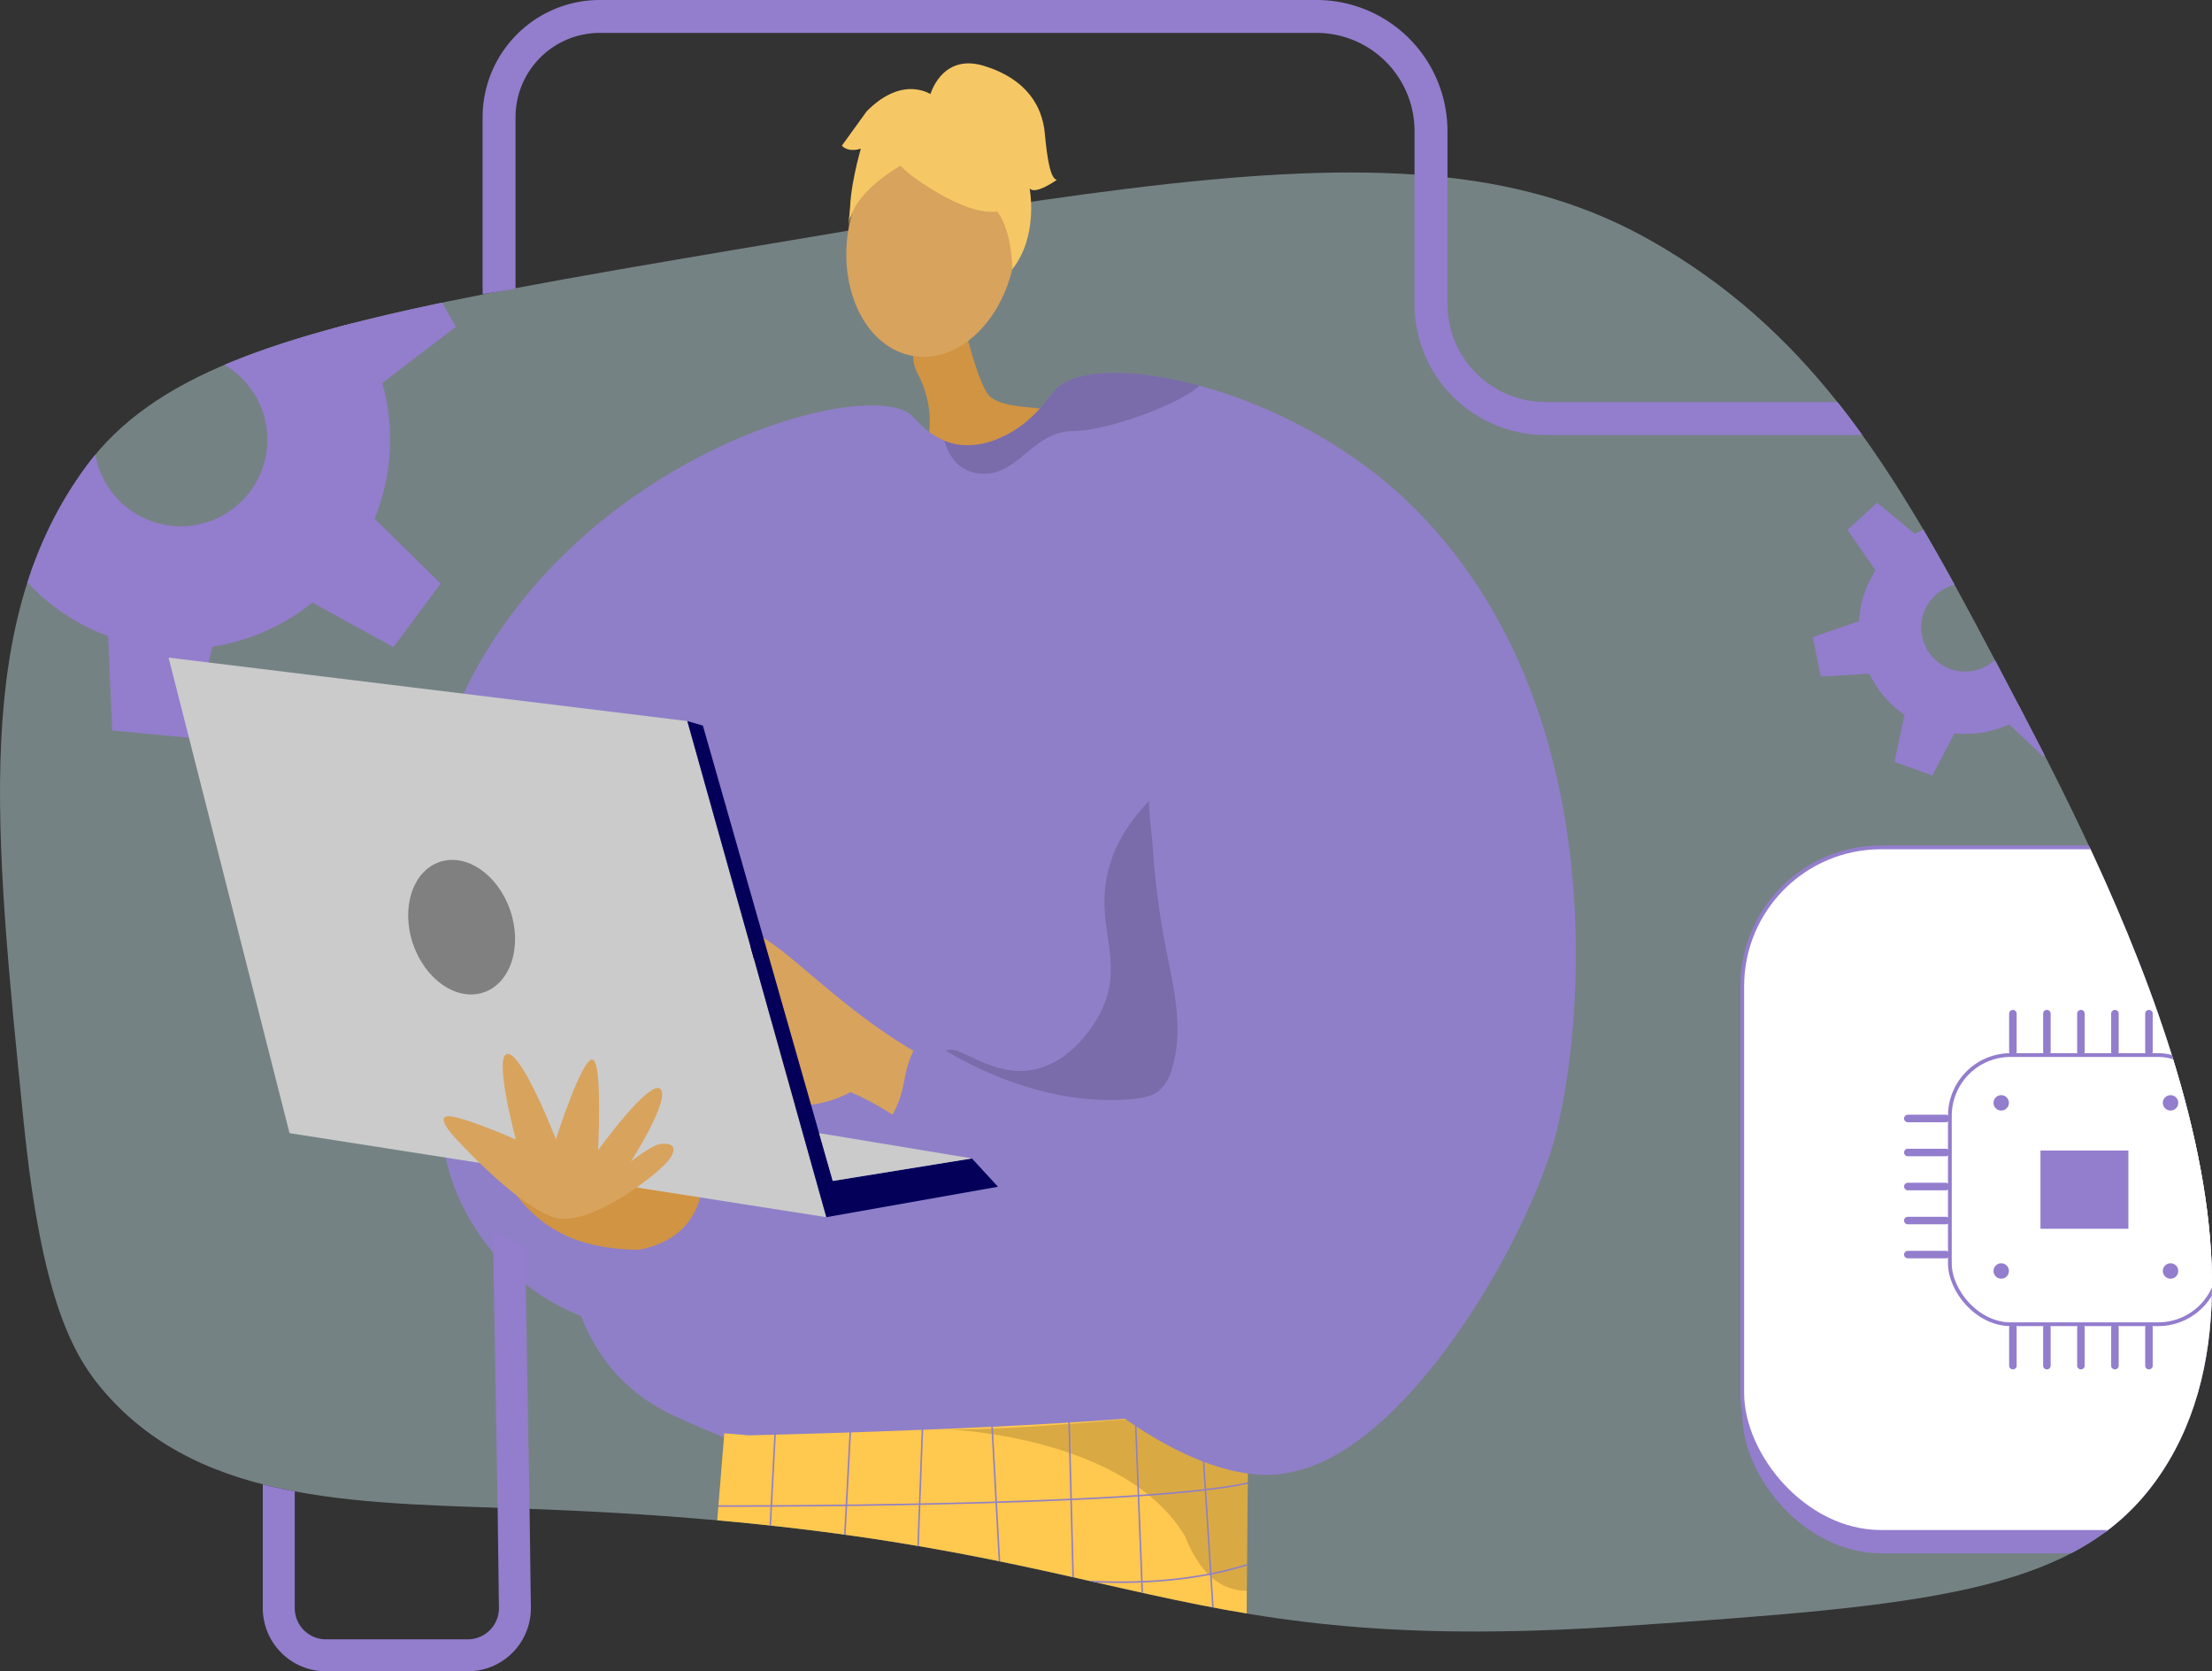 <svg xmlns="http://www.w3.org/2000/svg" xmlns:xlink="http://www.w3.org/1999/xlink" width="588" height="444.134" viewBox="0 0 588 444.134"><rect x="0" y="0" width="588" height="444.134" fill="#333333" stroke="none"/><defs><style>.a,.m,.s{fill:none;}.b{fill:#bad4d8;opacity:0.49;}.c{clip-path:url(#a);}.d{fill:#937dcd;}.e{fill:#d8a35d;}.f{fill:#5f5585;}.g{fill:#62548a;}.h{fill:#d19442;}.i{fill:#8f7fc8;}.j{fill:#ffc84f;}.k{opacity:0.3;}.l{opacity:0.5;}.m{stroke:#8f7fc8;stroke-width:0.404px;}.m,.r,.s{stroke-miterlimit:10;}.n{opacity:0.15;}.o{fill:#cbcbcb;}.p{fill:#04005a;}.q{fill:gray;}.r{fill:#fff;}.r,.s{stroke:#937dcd;}.s{stroke-linecap:round;stroke-width:2px;}.t{fill:#f6c865;}</style><clipPath id="a"><path class="a" d="M865.05,169.623c-98.808,16.7-148.687,25.691-172.1,57.367-30.284,40.964-24.719,95.8-16.733,174.494,4.836,47.655,13.31,62.267,21.514,71.71,26.45,30.449,69.34,29.354,114.736,31.075,160.124,6.064,159.568,39.883,289.23,31.073,79.324-5.389,119.428-8.686,141.029-38.244,42.024-57.5-13.936-164.059-38.246-210.35-27.256-51.9-48.763-92.857-95.613-119.517C1057.33,137.906,992.536,148.079,865.05,169.623Z" transform="translate(-669.908 -149.067)"/></clipPath></defs><g transform="translate(-669.908 -116.676)"><path class="b" d="M1242.721,497.1c-21.606,29.558-61.705,32.855-141.027,38.246-129.665,8.815-129.113-25-289.227-31.072-45.405-1.726-88.292-.623-114.737-31.072-8.207-9.452-16.682-24.054-21.521-71.709-7.98-78.7-13.541-133.542,16.739-174.5,17.559-23.743,50-34.751,106.814-45.816l.283-.057c2.264-.424,4.57-.877,6.9-1.3,17.177-3.24,36.463-6.537,58.1-10.188,81.713-13.81,137.659-22.95,180.871-20.007,2.986.2,5.9.467,8.759.778,20.4,2.278,37.948,7.6,54.192,16.838,20.474,11.645,36.095,26.021,49.466,42.844q3.4,4.245,6.608,8.744c14.234,19.753,26.191,42.533,39.533,67.931C1228.784,333.036,1284.745,439.595,1242.721,497.1Z" transform="translate(0.001 13.44)"/><g transform="translate(669.908 162.507)"><g class="c"><g transform="translate(-27.881 -8.219)"><path class="d" d="M764.851,248.78a55.663,55.663,0,1,0-77.879,11.464A55.663,55.663,0,0,0,764.851,248.78ZM701.7,201.832a23.031,23.031,0,1,1,4.744,32.224A23.031,23.031,0,0,1,701.7,201.832Z" transform="translate(-644.266 -136.35)"/><path class="d" d="M725.659,235.077l17.325-23.306L763.906,232.3l-12.556,16.892Z" transform="translate(-618.894 -114.83)"/><path class="d" d="M690.1,233.172,719.01,235.9,712.3,264.437l-20.954-1.978Z" transform="translate(-633.65 -105.95)"/><path class="d" d="M674.6,205.323l12.658,26.136-27.878,9.061L650.2,221.577Z" transform="translate(-650.204 -117.505)"/><path class="d" d="M690.651,175.156l-15.785,24.376-22.2-19.139,11.44-17.667Z" transform="translate(-649.183 -135.18)"/><path class="d" d="M723.191,173.025l-29.027-.857,4.852-28.909,21.038.621Z" transform="translate(-631.963 -143.258)"/><path class="d" d="M743.282,201.214l-14.318-25.265L756.2,165.108l10.377,18.311Z" transform="translate(-617.523 -134.192)"/></g><g transform="translate(481.901 80.847)"><path class="d" d="M1065.139,264.842a28.273,28.273,0,1,0-39.755-4.276A28.273,28.273,0,0,0,1065.139,264.842Zm-25.08-31.126a11.7,11.7,0,1,1-1.769,16.45A11.7,11.7,0,0,1,1040.059,233.716Z" transform="translate(-1006.906 -202.742)"/><path class="d" d="M1046.139,254.282l11.486-9.255,7.674,12.76-8.325,6.708Z" transform="translate(-995.697 -190.096)"/><path class="d" d="M1028.938,249.465l13.87,5.022-6.931,13.178-10.052-3.64Z" transform="translate(-1004.127 -188.255)"/><path class="d" d="M1024.554,232.887l2.9,14.464-14.862.907-2.1-10.483Z" transform="translate(-1010.489 -195.134)"/><path class="d" d="M1036.341,220.579l-10.865,9.977-8.482-12.238,7.875-7.231Z" transform="translate(-1007.79 -204.179)"/><path class="d" d="M1053.033,223.92l-14.165-4.117,6.066-13.6,10.266,2.984Z" transform="translate(-998.714 -206.205)"/><path class="d" d="M1058.65,239.5l-3.824-14.247,14.773-1.864,2.772,10.325Z" transform="translate(-992.093 -199.073)"/></g><g transform="translate(44.811 35.901)"><path class="e" d="M896.44,499.775s-.391,178.525,7.291,180.878c13.79,4.309,67.449,17.6,9.828,18.964-29.235,4.5-27.7-2.186-28.686-7.635-.807-4.451-15.146-162.849-17.537-175.047-.535-2.732-.859-4.384-.859-4.384Z" transform="translate(-633.156 -39.447)"/><path class="e" d="M828.387,499.41S817,676.9,809.292,679.175c-13.835,4.163-67.637,16.889-10.033,18.861,29.183,4.805,27.721-1.893,28.767-7.331.855-4.443,7.828-38.114,10.35-50.287.566-2.725,21.114-140.332,21.114-140.332Z" transform="translate(-671.867 -39.598)"/><path class="f" d="M832.236,627.716c.615-2.516-17.811-4.194-20.116-2.338s-39.774,5.5-40.2,16.32,51.3,7.666,54.96,7.792S831.026,632.66,832.236,627.716Z" transform="translate(-672.391 12.343)"/><path class="g" d="M877.7,625.182c-.587-2.521,21.775-1.341,24.058.539s35.211,7.493,35.516,18.316-51.385,7.123-55.042,7.209S878.858,630.138,877.7,625.182Z" transform="translate(-628.503 11.991)"/><path class="h" d="M853.719,174.44c.659,1.631,4.58,19.837,7.969,23.426s14.431,2.821,14.043,3.8-8.286,19.741-21.97,21.174-9.61-8.642-9.61-8.642a26.835,26.835,0,0,0-1.385-21.98C836.725,180.643,853.719,174.44,853.719,174.44Z" transform="translate(-643.533 -174.44)"/><path class="i" d="M1006.3,403.179c-1.613,11.581-21.132,18.657-35.576,38.324-7,9.534-25.736,17.1-42.389,17.716-40.917,1.572-74.09,5.425-123.382-17.716-56.7-26.618-13.149-125.283-16.432-136.4-4.313-14.687,75.473-57.219,80.64-58.926s84.152-6.619,86.43-5.859S1010.847,370.509,1006.3,403.179Z" transform="translate(-670.853 -147.14)"/><g transform="translate(129.819 290.029)"><g transform="translate(0 0)"><path class="j" d="M811.232,388.545c2.867.26,4.409.331,6.459.546,14.516-.347,77.209-2,111.106-5.4,11.959-1.2,20.333-2.615,21.741-4.274,0,0,0,.049,0,.137-.007,1.852-.14,23.055-.415,50.851-.542,54.873,8.682,133.031,16.442,156.539,1.675,5.074-76.505.664-76.505.664-2.731-56.486-1.709-155.9-5.416-160.195-4.511-5.223-7.552,82.315-12.241,155.661-30.471,9.266-79.494,6.564-79.068,3.423C798.383,549.188,811.232,388.545,811.232,388.545Z" transform="translate(-793.327 -379.417)"/></g><g class="k" transform="translate(75.348 0)"><path d="M847.281,385.067c-.236-.008-.472-.017-.7-.027C846.579,385.04,846.828,385.047,847.281,385.067Z" transform="translate(-846.579 -377.084)"/><path class="l" d="M847.075,387.4c18.734.662,59.42-3.709,59.42-3.709,11.959-1.2,20.333-2.615,21.74-4.274,0,0,0,.049,0,.137-.007,1.852-.14,23.055-.415,50.851a14.169,14.169,0,0,1-1.972-.139c-4.234-.586-7.573-3.015-10.188-6.5a33.365,33.365,0,0,1-4.194-7.75C896.383,390.5,853.078,387.672,847.075,387.4Z" transform="translate(-846.373 -379.417)"/></g><g transform="translate(20.924 4.276)"><line class="m" x1="10.694" y2="204.753" transform="translate(0 0.931)"/><line class="m" x1="10.702" y2="201.196" transform="translate(19.789 4.159)"/><line class="m" x1="7.461" y2="199.652" transform="translate(42.205 3.329)"/><line class="m" x2="2.254" y2="41.191" transform="translate(68.133 2.529)"/><line class="m" x2="5.246" y2="203.141" transform="translate(88.633 1.642)"/><line class="m" x2="8.052" y2="204.726" transform="translate(106.266 0.751)"/><line class="m" x2="13.15" y2="205.682" transform="translate(123.604)"/></g><path class="m" d="M804.872,401.318s111.535.364,140.713-6.094" transform="translate(-788.537 -372.858)"/><path class="m" d="M880.277,413.853c-38.557,10.388-76.439-1.755-76.439-1.755" transform="translate(-788.966 -365.856)"/><path class="m" d="M857.482,411.908s35.579,8.221,66.083-1.344" transform="translate(-766.707 -366.493)"/><path class="m" d="M802.955,422.718s28.71,13.281,73.967,3.917" transform="translate(-789.332 -361.45)"/><path class="m" d="M801.891,435.365s44.259,11.263,74.073,3.189" transform="translate(-789.774 -356.202)"/><path class="m" d="M800.819,447.93s23.008,16.239,74.235,6.289" transform="translate(-790.218 -350.988)"/><path class="m" d="M799.563,462.384s34.694,16.014,75.053,2.32" transform="translate(-790.74 -344.991)"/><path class="m" d="M798.387,475.627s24.77,15.781,75.593,3.791" transform="translate(-791.227 -339.496)"/><path class="m" d="M797.145,489.211s33.915,15.662,76.5-.023" transform="translate(-791.743 -333.869)"/><path class="m" d="M796.139,499.8s20.386,17.714,77,1.476" transform="translate(-792.16 -329.465)"/><path class="m" d="M794.933,511.833s32.361,15.069,77.748.924" transform="translate(-792.661 -324.473)"/><path class="m" d="M859.2,424.618s15.215,11.325,64.557.293" transform="translate(-765.995 -360.661)"/><path class="m" d="M860.035,437.542s21.024,8.586,62.945-.729" transform="translate(-765.648 -355.601)"/><path class="m" d="M859.953,452.29s32.234,8.076,63.86-2.765" transform="translate(-765.681 -350.327)"/><path class="m" d="M860.15,464.027s31.531,12.224,64.936-2.811" transform="translate(-765.6 -345.476)"/><path class="m" d="M860.354,476.917s29.9,8.917,66.31-2.872" transform="translate(-765.515 -340.152)"/><path class="m" d="M860.568,489.3s25.308,9.91,67.945-2.943" transform="translate(-765.426 -335.044)"/><path class="m" d="M861.054,499.776s30.133,13.7,69.516-1.415" transform="translate(-765.225 -330.063)"/><path class="m" d="M861.16,513.716s34.016,9.756,72.377-2.309" transform="translate(-765.181 -324.65)"/></g><path class="n" d="M847.769,337.113c3.1-2.7,11.85,7.22,23.56,4.825,10.888-2.227,16.853-13.573,17.6-15.044,6.643-13.073-.972-22.022,1.7-36.05,1.66-8.7,7.45-20.266,26.115-32.077,8.307,67.018,12.773,103.04,12.773,103.04h0l-69.544,5.961C846.378,345.147,845.841,338.8,847.769,337.113Z" transform="translate(-641.258 -139.449)"/><path class="e" d="M952.048,318.859l-12.11,32.87s-41.176-11.24-67.992-24.648-43.16-35.468-51.81-35.468-33.087,5.73-35.032,8.973,4.54,5.84,8.109,6.163,11.03-1.3,11.03-1.3-3.569,6.811-6.487,12.975,3.243,10.7,5.19,11.352c0,0,5.514,7.137,10.055,7.137,0,0,8.434,9.091,15.9,7.141s-.649-7.465-.649-7.465a20.279,20.279,0,0,0,10.38.972,31.276,31.276,0,0,0,9.731-3.243s13.68,5.552,21.888,15.191c17.92,21.047,40.59,57.056,55.422,65.362,21.626,12.11,31.573,19.031,45.412,12.543s38.277-50.643,44.115-75.255C1015.192,352.162,975.4,350.432,952.048,318.859Z" transform="translate(-667.068 -125.821)"/><path class="i" d="M1049.41,393.042c-8.5,26.622-33.81,69.885-59.945,82.579a40.665,40.665,0,0,1-10.076,3.392c-31.382,6.183-84.871-42.219-106.733-92.561,6.807-10.347,2.657-13.292,9.466-23.639,15.908,11.039,36.481,18.717,56.039,16.858,2.373-.231,4.855-.624,6.741-2.074a11.645,11.645,0,0,0,3.675-6.158c2.943-9.9.651-20.275-1.343-30.107a222.449,222.449,0,0,1-3.905-29.633c-.123-1.886-1.872-14.864-.272-15.869-24.643,15.516-97.619-3.268-122.262,12.248-9.425,5.926,29.5,46.165,20.072,52.091-15.041,79.3-9.779,59.836-20.072,79.474-36.319,7.215-63.688-23.015-66.209-49.949-4.788-51.157-15.014-93.864,18.159-138.524,35.451-47.724,96.738-62.737,106.733-52.987,1.017,1,3.907,4.611,8.584,6.537a15.517,15.517,0,0,0,3.526,1.031,19.878,19.878,0,0,0,10.592-1.52c8.91-3.553,13.278-10.768,15.148-12.87,5.06-5.723,20.357-6.185,38.517-1.248,18.878,5.126,40.848,16.1,57.611,33.052C1068.519,278.835,1056.937,369.443,1049.41,393.042Z" transform="translate(-681.79 -169.347)"/><g transform="translate(138.999 157.964)"><path d="M800.891,307.045a1.075,1.075,0,0,1-1.015-1.432c.163-.456,3.99-11.23,8.86-19.027a1.074,1.074,0,1,1,1.822,1.138c-4.747,7.6-8.617,18.493-8.654,18.6A1.076,1.076,0,0,1,800.891,307.045Z" transform="translate(-799.815 -286.081)"/></g><g transform="translate(149.054 167.372)"><path d="M808,311.422a1.1,1.1,0,0,1-.26-.031,1.075,1.075,0,0,1-.782-1.3c.109-.433,2.691-10.642,6.969-16.892a1.076,1.076,0,1,1,1.776,1.214c-4.062,5.937-6.632,16.1-6.657,16.2A1.076,1.076,0,0,1,808,311.422Z" transform="translate(-806.921 -292.729)"/></g><path class="h" d="M799.481,357.123s-10.636.332-19.279-3.656a34.535,34.535,0,0,1-13.136-10.628l21.412-5.317,27.44,4.323S814.936,354.3,799.481,357.123Z" transform="translate(-674.405 -106.771)"/><path class="o" d="M876.423,388.885,733.733,366.554,701.578,240.182l137.89,16.867Z" transform="translate(-701.578 -147.161)"/><path class="p" d="M799.031,252.1l4.146,1.206,34.517,121,36.992-5.982,6.93,7.527-45.631,8.088Z" transform="translate(-661.141 -142.215)"/><path class="o" d="M864.411,336.211l-36.992,5.982-3.622-12.7Z" transform="translate(-650.866 -110.102)"/><path class="e" d="M757.844,338.543s15.788,17.117,25.1,19.61,27.422-11.634,30.247-15.455,0-4.487-2.328-4.154-7.811,4.652-7.811,4.652,10.636-16.618,7.811-19.279S794.3,340.206,794.3,340.206s1.265-23.934-1.559-24.1-9.64,21.17-9.64,21.17-8.808-22.666-12.8-22.666,2.161,22.768,2.161,22.768-15.455-6.813-18.448-6.149S757.844,338.543,757.844,338.543Z" transform="translate(-680.133 -116.278)"/><path class="q" d="M773.755,291.69c3.226,9.573.041,19.288-7.114,21.7s-15.568-3.4-18.795-12.969-.041-19.287,7.114-21.7S770.529,282.117,773.755,291.69Z" transform="translate(-682.902 -131.396)"/><path class="n" d="M915.144,190.113c-5.6,5.153-24.941,12.044-33.418,12.044-10.782,0-14.565,11.54-24.031,11.351-7.351-.149-9.67-6.13-10.335-8.788a15.516,15.516,0,0,0,3.526,1.031,19.877,19.877,0,0,0,10.592-1.52c8.91-3.553,13.278-10.768,15.148-12.87C881.686,185.637,896.983,185.176,915.144,190.113Z" transform="translate(-641.088 -169.347)"/></g><g transform="translate(463.131 179.351)"><rect class="d" width="181.91" height="181.91" rx="36.895" transform="translate(0 5.677)"/><rect class="r" width="181.91" height="181.91" rx="36.895"/><rect class="r" width="71.533" height="71.533" rx="16.168" transform="translate(55.188 55.188)"/><rect class="d" width="23.369" height="20.787" transform="translate(79.271 80.562)"/><circle class="d" cx="2.05" cy="2.05" r="2.05" transform="translate(66.789 65.843)"/><circle class="d" cx="2.05" cy="2.05" r="2.05" transform="translate(111.799 65.843)"/><circle class="d" cx="2.05" cy="2.05" r="2.05" transform="translate(66.789 110.525)"/><circle class="d" cx="2.05" cy="2.05" r="2.05" transform="translate(111.799 110.525)"/><line class="s" x2="10.095" transform="translate(44.011 72.046)"/><line class="s" x2="10.095" transform="translate(44.011 81.087)"/><line class="s" x2="10.095" transform="translate(44.011 90.129)"/><line class="s" x2="10.095" transform="translate(44.011 99.17)"/><line class="s" x2="10.095" transform="translate(44.011 108.212)"/><line class="s" y2="10.095" transform="translate(108.107 44.184)"/><line class="s" y2="10.095" transform="translate(99.065 44.184)"/><line class="s" y2="10.095" transform="translate(90.024 44.184)"/><line class="s" y2="10.095" transform="translate(80.982 44.184)"/><line class="s" y2="10.095" transform="translate(71.941 44.184)"/><line class="s" y2="10.095" transform="translate(108.107 127.631)"/><line class="s" y2="10.095" transform="translate(99.065 127.631)"/><line class="s" y2="10.095" transform="translate(90.024 127.631)"/><line class="s" y2="10.095" transform="translate(80.982 127.631)"/><line class="s" y2="10.095" transform="translate(71.941 127.631)"/><line class="s" x2="10.095" transform="translate(127.842 72.046)"/><line class="s" x2="10.095" transform="translate(127.842 81.087)"/><line class="s" x2="10.095" transform="translate(127.842 90.129)"/><line class="s" x2="10.095" transform="translate(127.842 99.17)"/><line class="s" x2="10.095" transform="translate(127.842 108.212)"/></g></g></g><g transform="translate(890.703 133.516)"><ellipse class="e" cx="30.159" cy="22.405" rx="30.159" ry="22.405" transform="translate(0 74.327) rotate(-81.107)"/><g transform="translate(2.997)"><g transform="translate(1.674 7.989)"><path class="t" d="M842.837,155.807s35,27.052,28.941-8.406C867.587,122.869,819.08,136.651,842.837,155.807Z" transform="translate(-826.324 -134.224)"/><path class="t" d="M852.59,148.511s-23.416,9.14-23.335,22.057c0,0,1.208-38.336,22.669-35.891s29.391,5.787,21.223,45.23C873.146,179.907,871.947,147.308,852.59,148.511Z" transform="translate(-829.255 -134.082)"/></g><path class="t" d="M844.592,137.259s2.926-11.539,14.428-8.01,15.5,10.966,16.132,17.866,1.528,12.144,3.209,12.412c0,0-5.828,4.173-7.247,2.247,0,0,2.479,12.621-4.61,21.531,0,0,.2-15.431-7.941-18.427S844.592,137.259,844.592,137.259Z" transform="translate(-821.217 -128.578)"/><path class="t" d="M852.539,135.325s-7.618-6.312-17.854,3.96l-6.613,9.149s1.419,1.926,5.041.8c0,0-3.376,11.441-2.812,18.292l8.116-19.148Z" transform="translate(-828.072 -126.574)"/></g></g><g transform="translate(798.192 116.676)"><path class="d" d="M1127.323,232.262h-84.245a34.825,34.825,0,0,1-34.779-34.779V151.469A26.081,26.081,0,0,0,982.25,125.42H791.715A22.415,22.415,0,0,0,769.33,147.8v45.6l-6.9,1.146-.283.057-1.571.255V147.8a31.177,31.177,0,0,1,31.143-31.129H982.25a34.843,34.843,0,0,1,34.807,34.793v46.014a26.063,26.063,0,0,0,26.021,26.035h77.637Q1124.112,227.763,1127.323,232.262Z" transform="translate(-760.572 -116.676)"/></g><line class="a" x1="8.758" y2="1.457" transform="translate(798.191 193.408)"/><g transform="translate(739.769 443.446)"><path class="d" d="M790.538,447.99a16.765,16.765,0,0,1-16.781,16.993h-37.68a16.8,16.8,0,0,1-16.8-16.781V415.291c2.773.722,5.6,1.33,8.49,1.868V448.2a8.306,8.306,0,0,0,8.306,8.292h37.68a8.286,8.286,0,0,0,8.292-8.4l-.34-26.558-1.264-73.912,8.562,4.79,1.191,69.405Z" transform="translate(-719.282 -347.619)"/></g></g></svg>